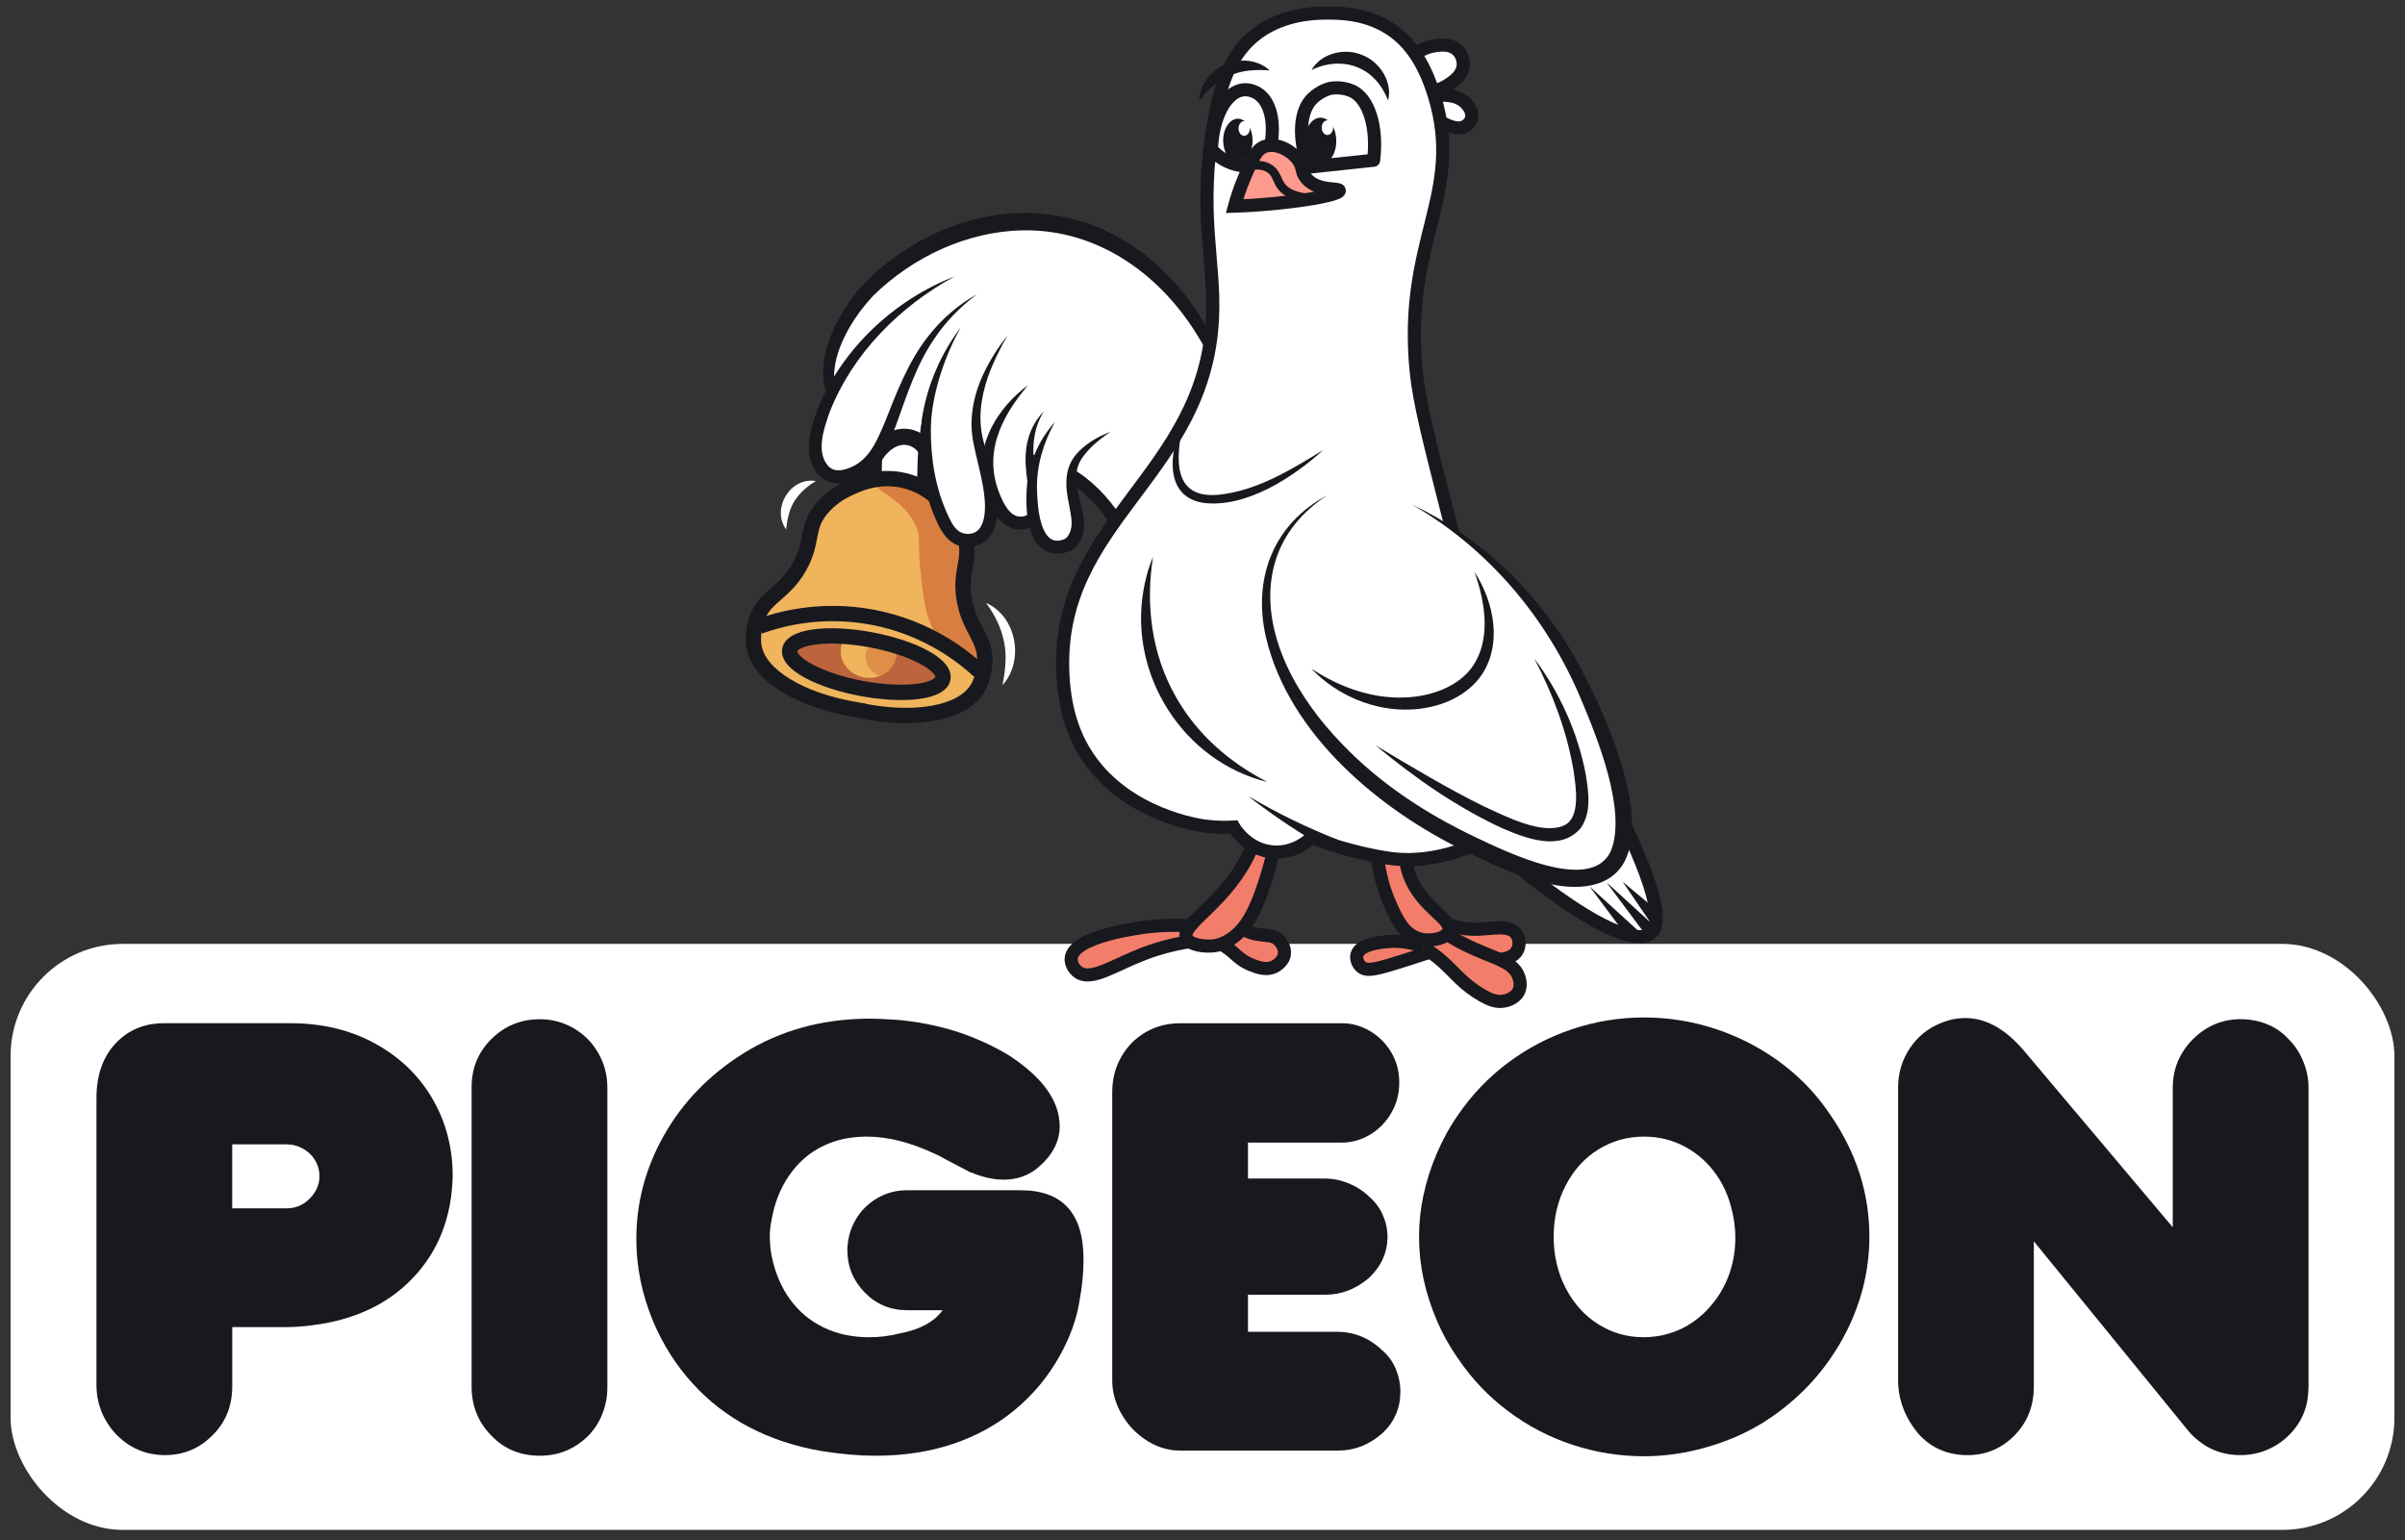 <?xml version="1.0" encoding="UTF-8"?>
<svg id="katman_1" data-name="katman 1" xmlns="http://www.w3.org/2000/svg" viewBox="0 0 1331.25 852.59">
  <rect x="0" y="0" width="1331.25" height="852.59" fill="#333333" stroke="none"/>
  <defs>
    <style>
      .cls-1, .cls-2, .cls-3, .cls-4, .cls-5, .cls-6 {
        stroke-width: 0px;
      }

      .cls-1, .cls-7 {
        fill: #efb45c;
      }

      .cls-8 {
        stroke-linejoin: round;
      }

      .cls-8, .cls-9, .cls-10, .cls-11, .cls-7, .cls-12, .cls-13 {
        stroke: #18191e;
      }

      .cls-8, .cls-10, .cls-12, .cls-13 {
        stroke-width: 7.26px;
      }

      .cls-8, .cls-12, .cls-6 {
        fill: #fff;
      }

      .cls-9 {
        stroke-width: 4.84px;
      }

      .cls-9, .cls-10, .cls-11, .cls-7, .cls-12, .cls-13 {
        stroke-miterlimit: 10;
      }

      .cls-9, .cls-11 {
        fill: none;
      }

      .cls-10 {
        fill: #f37d6b;
      }

      .cls-2 {
        opacity: .7;
      }

      .cls-2, .cls-5 {
        fill: #d97e41;
      }

      .cls-3 {
        fill: #bc643c;
      }

      .cls-4 {
        fill: #18191e;
      }

      .cls-11 {
        stroke-width: 8.93px;
      }

      .cls-7 {
        stroke-width: 8.47px;
      }

      .cls-13 {
        fill: #ff9a8e;
      }
    </style>
  </defs>
  <g>
    <rect class="cls-6" x="5.86" y="522.53" width="1319.53" height="324.41" rx="62.08" ry="62.08"/>
    <g>
      <path class="cls-4" d="M64.2,793.96c-7.2-7.84-10.8-16.95-10.8-27.33v-158.88c0-12.5,3.5-22.51,10.49-30.03,6.99-7.52,15.99-11.28,27.01-11.28h69.91c17.48,0,33.05,3.73,46.71,11.2,13.66,7.47,24.25,17.64,31.78,30.5,7.52,12.87,11.28,27.2,11.28,42.98-.53,22.56-7.79,41.26-21.77,56.08-13.98,14.83-32.84,23.67-56.56,26.53-4.87.64-9.64.95-14.3.95h-29.39v32.57c0,11.23-3.76,20.44-11.28,27.64-7.1,7.1-15.78,10.65-26.06,10.65s-19.6-3.87-27.01-11.6ZM128.54,668.93h30.03c4.98,0,9.21-1.75,12.71-5.24,3.71-3.71,5.56-7.89,5.56-12.55s-1.75-8.9-5.24-12.39c-3.81-3.49-8.16-5.24-13.03-5.24h-30.03v35.43Z"/>
      <path class="cls-4" d="M272.17,794.92c-7.42-7.41-11.12-16.52-11.12-27.33v-165.71c0-10.59,3.68-19.51,11.04-26.77,7.36-7.25,16.28-10.88,26.77-10.88,6.67,0,12.89,1.67,18.67,5,5.77,3.34,10.33,7.92,13.66,13.74,3.34,5.83,5,12.23,5,19.22v166.03c0,4.98-.93,9.83-2.78,14.54-1.85,4.71-4.58,8.87-8.18,12.47-7.41,7.1-16.21,10.64-26.37,10.64-10.8,0-19.7-3.65-26.69-10.96Z"/>
      <path class="cls-4" d="M497.93,738.2c11.23-2.12,19.17-6.41,23.83-12.87h-19.54c-9.32,0-17.19-3.28-23.59-9.85-6.41-6.57-9.61-14.46-9.61-23.67.21-6.14,1.75-11.68,4.61-16.6,2.86-4.92,6.8-8.87,11.84-11.84,5.03-2.96,10.51-4.45,16.44-4.45h63.07c23.2,0,34.79,12.76,34.79,38.29,0,7.41-.74,15.04-2.22,22.88-1.48,9.85-5.14,20.02-10.96,30.5-6.46,11.55-14.7,21.48-24.71,29.79-10.01,8.32-21.5,14.64-34.48,18.99-12.98,4.34-27.25,6.51-42.82,6.51-8.9,0-18.75-.85-29.55-2.54-14.83-2.54-28.25-6.96-40.28-13.27-12.02-6.3-22.54-14.43-31.54-24.39-9-9.95-16.21-21.29-21.61-34-6.25-15.04-9.37-30.29-9.37-45.76,0-20.34,5.16-39.59,15.49-57.75,10.33-18.16,24.92-33.18,43.77-45.04,20.55-12.81,43.95-19.22,70.22-19.22,3.39,0,8.26.21,14.62.64,11.33.95,22.4,3.13,33.21,6.51,10.38,3.39,20.12,7.84,29.23,13.35,18.53,12.18,27.8,25.21,27.8,39.08,0,8.26-3.81,15.73-11.44,22.4-5.4,4.77-11.92,7.15-19.54,7.15-5.62,0-11.6-1.32-17.95-3.97h-.32l-13.66-7.15c-2.97-1.69-5.24-2.86-6.83-3.49-13.24-6.14-25.58-9.22-37.02-9.22-9.21,0-17.48,1.83-24.78,5.48-7.31,3.65-13.4,9.03-18.27,16.13-4.87,7.1-8.1,15.31-9.69,24.63-.64,2.97-.95,5.88-.95,8.74,0,3.71.32,7.31.95,10.8,1.91,9.43,5.3,17.5,10.17,24.23,4.87,6.73,11.04,11.92,18.51,15.57,7.47,3.65,15.91,5.48,25.34,5.48,5.72,0,11.33-.69,16.84-2.07Z"/>
      <path class="cls-4" d="M618.68,778.55c-2.01-4.66-3.02-9.43-3.02-14.3v-159.67c0-7.09,1.64-13.56,4.93-19.38,3.28-5.82,7.79-10.41,13.5-13.74,5.72-3.34,12.18-5,19.38-5h89.45c5.4,0,10.56,1.46,15.49,4.37,4.92,2.91,8.84,6.86,11.76,11.84,2.91,4.98,4.37,10.54,4.37,16.68s-1.46,11.6-4.37,16.68c-2.91,5.08-6.83,9.11-11.76,12.08-4.93,2.97-10.3,4.45-16.13,4.45h-51.48v19.86h42.42c4.55,0,9.06.93,13.51,2.78,4.45,1.85,8.26,4.37,11.44,7.55,3.18,2.76,5.61,6.06,7.31,9.93,1.69,3.87,2.54,7.86,2.54,11.99,0,8.69-3.39,16.26-10.17,22.72-7.31,6.25-15.41,9.37-24.31,9.37h-42.74v20.49h48.93c9.74,0,18.16,3.39,25.26,10.17,3.39,2.86,5.93,6.33,7.63,10.41,1.69,4.08,2.54,8.29,2.54,12.63,0,9-3.28,16.63-9.85,22.88-7.31,6.46-15.52,9.69-24.63,9.69h-87.54c-6.99,0-13.64-2.2-19.94-6.59-6.3-4.39-11.15-10.35-14.54-17.87Z"/>
      <path class="cls-4" d="M807.26,752.34c-4.77-6.78-8.77-13.95-12-21.53-3.23-7.57-5.67-15.2-7.31-22.88-1.64-7.68-2.46-15.44-2.46-23.28s.82-15.3,2.46-23.04c1.64-7.73,4.1-15.44,7.39-23.12,3.28-7.68,7.25-14.86,11.92-21.53,7.63-11.12,16.84-20.71,27.64-28.76,10.8-8.05,22.64-14.22,35.51-18.51,12.87-4.29,26.08-6.43,39.64-6.43,10.17,0,20.2,1.22,30.11,3.65,9.9,2.44,19.38,6.01,28.44,10.72,9.06,4.71,17.32,10.35,24.78,16.92,7.47,6.57,14.01,14.04,19.62,22.4,14.51,20.97,21.77,43.53,21.77,67.68,0,11.97-1.85,23.7-5.56,35.19-3.71,11.49-9.11,22.32-16.21,32.49-5.62,8.16-12.29,15.65-20.02,22.48-7.73,6.83-15.86,12.47-24.39,16.92-8.53,4.45-17.87,7.97-28.04,10.57-10.17,2.59-20.34,3.89-30.5,3.89-13.56,0-26.77-2.12-39.64-6.35-12.87-4.24-24.73-10.43-35.59-18.59-10.86-8.15-20.05-17.79-27.56-28.92ZM860.01,684.66c0,10.49,2.25,20.02,6.75,28.6,4.5,8.58,10.54,15.23,18.11,19.94,7.57,4.71,15.86,7.07,24.86,7.07,3.18,0,6.46-.32,9.85-.95,6.04-1.27,11.49-3.5,16.36-6.67,4.87-3.18,9.19-7.2,12.95-12.07,3.76-4.87,6.65-10.3,8.66-16.29,2.01-5.98,3.02-12.42,3.02-19.3,0-3.28-.32-6.78-.95-10.49-1.59-9.21-4.69-17.16-9.29-23.83-4.61-6.67-10.41-11.92-17.4-15.73-6.99-3.81-14.62-5.72-22.88-5.72-9.22,0-17.64,2.36-25.26,7.07-7.63,4.71-13.66,11.36-18.11,19.94-4.45,8.58-6.67,18.06-6.67,28.44Z"/>
      <path class="cls-4" d="M1062.1,793.96c-7.63-9.11-11.44-19.12-11.44-30.03v-161.74c0-8.05,2.14-15.3,6.43-21.77,4.29-6.46,9.98-11.12,17.08-13.98,4.55-1.91,9.11-2.86,13.66-2.86,11.33,0,22.08,5.93,32.25,17.79l82.62,98.03v-77.21c0-10.49,3.76-19.49,11.28-27.01,7.41-7.31,16.21-10.96,26.37-10.96,5.08,0,9.93.93,14.54,2.78,4.61,1.85,8.55,4.58,11.84,8.18,3.39,3.28,6.09,7.34,8.1,12.15,2.01,4.82,3.02,9.77,3.02,14.85v165.71c0,1.59-.21,4.08-.64,7.47-1.06,5.83-3.42,11.04-7.07,15.65-3.65,4.61-8.08,8.18-13.27,10.72-5.19,2.54-10.8,3.81-16.84,3.81-7.2,0-13.72-1.8-19.54-5.4-4.24-2.86-7.36-5.61-9.37-8.26l-85.32-104.7v80.39c0,10.91-3.65,20.02-10.96,27.33-7.1,7.1-15.68,10.65-25.74,10.65-10.91,0-19.91-3.87-27.01-11.6Z"/>
    </g>
  </g>
  <g>
    <path class="cls-10" d="M782.58,499.95c14.44,12.14,26.08,14.68,34.35,14.51,8.88-.18,18.33-2.74,22.25,2.42,1.75,2.29,2.21,5.91.97,8.71-1.92,4.32-7.22,5.16-8.22,5.32-3.74.6-6.58-.82-10.64-2.42-6.63-2.61-9.94-3.91-15.96-7.26-5.43-3.01-13.5-6.86-24.67-10.16"/>
    <path class="cls-10" d="M673.25,514.46c-15.46-2.89-28.23-2.47-37.25-1.45-3.6.41-41.76,4.96-43.05,17.42-.31,3.04,1.61,6.13,3.87,7.74,7.26,5.18,19.56-3.76,36.28-10.16,9.22-3.53,22.4-7.29,39.67-8.22"/>
    <path class="cls-10" d="M661.15,520.75c6.84-.7,11.55.65,14.51,1.94,7.53,3.27,8.42,8.13,17.42,11.61,3.36,1.3,7.8,2.95,12.09.97.32-.15,5.31-2.54,5.81-7.26.35-3.38-1.81-6.04-2.42-6.77-4.74-5.66-10.36-1.33-20.32-6.77-2.5-1.37-5.9-3.7-12.09-6.29-1.01-.42-1.86-.75-2.42-.97"/>
    <path class="cls-12" d="M771.21,42.08c2.43-3.53,11.3-15.62,24.19-16.93,2.81-.29,7.6-.77,11.13,2.42,2.45,2.22,3.64,5.63,3.39,8.71-.45,5.54-5.47,8.84-8.22,10.64-9.55,6.27-20.76,4.27-24.67,3.39"/>
    <path class="cls-10" d="M698.4,449.64c-.73,4.82-2.25,12.12-5.81,20.32-12.86,29.71-39.42,41.36-35.8,49.34,1.79,3.96,9.98,4.78,14.51,4.35,2.03-.19,5.71-.87,10.16-3.87,8.82-5.96,13.78-16.45,18.38-30.48,3.22-9.81,6.87-23.22,9.19-39.67"/>
    <path class="cls-10" d="M779.67,520.27c9.17,4.15,15.37,8.95,19.35,12.58,7.06,6.43,11.43,12.51,21.77,18.38,3.48,1.98,7.52,3.85,12.09,2.9,1.23-.25,5.83-1.4,7.74-5.32,1.7-3.48.35-7.24,0-8.22-3.71-10.39-18.7-10.2-38.7-22.74-4.52-2.84-7.99-5.5-10.16-7.26"/>
    <path class="cls-10" d="M762.26,457.87c-1.28,19.67,3.39,33.8,6.77,41.6,3.81,8.8,7.97,18.03,16.93,20.32,6.15,1.57,14.49-.14,15.96-4.35,2.25-6.43-13.64-12.47-20.8-28.54-5.2-11.67-3.66-23.8-1.45-32.41"/>
    <g>
      <path class="cls-12" d="M655.25,349.26c-19.32,1.04-23.32-72.4-72.75-91.05-18.7-7.06-23.77,1.32-42.4-7.59-33.66-16.1-57.7-62.19-43.96-88.15,6.77-12.78,22.78-20.86,27-22.99,0,0,11.75-5.92,24.99-7.59,37.67-4.74,135.85,67.43,132.56,156.22-1.07,28.91-12.93,60.48-25.44,61.15Z"/>
      <g>
        <path class="cls-6" d="M685.23,269.37c1.14-13.05,2.51-48.71-19.19-84.8-6.71-11.16-28.23-46.95-72.31-58.47-50.09-13.09-93.89,14.43-113.45,34.81,0,0-21.4,22.31-21.65,46.2-.02,2.37-.09,8.26,3.57,10.71,2.3,1.54,5.26,1.18,8.03.45,9.88-2.62,17.17-9.95,27.67-21.42,4.21-4.6,9.19-10.14,14.73-16.51"/>
        <path class="cls-4" d="M685.23,269.37c.85-28.58-6.06-57.41-21.18-81.63-20.69-35.2-55.95-60.98-97.9-60.22-30.85.54-60.99,14.79-82.87,36.27-9.12,9.72-19.55,25.24-21.3,40.21-.66,6.69-1.32,14.75,8.39,11.68,2.4-.62,4.74-1.56,6.96-2.79,4.47-2.47,8.51-5.97,12.4-9.63,7.84-7.38,15.21-15.35,22.9-22.93-3.36,4.24-6.76,8.46-10.16,12.67-8.83,10.36-17.22,22.65-30.72,27.36-3.06.99-6.36,1.75-9.7.42-6.64-2.98-6.68-11.19-6.34-17.35.79-11.47,5.53-22.16,11.45-31.78,2.95-4.77,6.38-9.48,10.12-13.61,27.54-28.71,68.97-45.74,108.77-38.43,36.85,6.32,66.49,32.42,83.66,64.81,14.16,25.66,19.68,55.97,15.5,84.95h0Z"/>
      </g>
      <g>
        <path class="cls-6" d="M528.27,187.47c-8.84,15.89-12.53,29.42-14.28,38.38-6.3,32.17,1.4,61.21-10.27,67.84-.78.44-3.86,2.19-7.14,1.34-3.54-.92-6.46-4.64-8.93-12.94-8.42-28.37,4.11-59.19,7.14-68.29,0,0,0,0,0,0,5.8-9.08,11.6-18.15,17.41-27.23"/>
        <path class="cls-4" d="M528.27,187.47c-7.18,15.54-11.97,31.93-13.26,48.66-1.51,14.85.05,29.93-1.42,44.88-.69,4.91-1.68,9.93-5.51,13.83-3.36,3.05-7.6,4.69-12.12,3.77-6.95-1.73-9.67-9.07-11.52-14.93-5.67-19.23-2.47-39.85,3.98-58.45,1.5-4.22,3.11-8.41,4.78-12.45,1.53-2.22,3.12-4.4,4.68-6.6,4.55-6.35,9.6-13.42,14.33-19.61-2.53,4.78-5.16,9.49-7.79,14.2-2.04,3.46-6.61,11.84-7.82,13.63-6.83,21.58-12.07,45.03-5.39,67.2,1.31,3.62,2.67,8.68,6.38,9.95,3.78.53,6.76-2.2,7.84-5.87,2.24-7.44,1.96-16.36,2.37-24.35.17-25.73,5.76-52.53,20.47-73.85h0Z"/>
      </g>
      <g>
        <g>
          <ellipse class="cls-11" cx="498.3" cy="267.28" rx="25.69" ry="18.53" transform="translate(144.05 708.02) rotate(-79.42)"/>
          <path class="cls-1" d="M544.79,370.03c2.54-16.28-8.54-20.67-11.23-39.22-2.42-16.66,5.25-21.88-.55-36.25-.5-1.24-2.86-7.33-9.12-13.92-3.9-4.1-11.8-12.4-25.06-14.95-13.52-2.61-24.14,2.4-29.18,4.77-3.02,1.42-8.36,4.17-13.53,9.68-10.59,11.3-5.34,18.94-13.61,33.6-9.21,16.33-21.12,16.43-24.64,32.52-.3,1.39-1.31,6.4-.61,11.12,2.44,16.55,25.91,30.47,57.3,35.63,0,.01,0,.02,0,.04,31.35,6.68,58.5,2.2,66.8-12.43,2.35-4.15,3.23-9.19,3.44-10.59Z"/>
          <path class="cls-5" d="M485.51,268.41c-1.33,3.4,14.33,7.69,21.2,22.21,3.46,7.31.86,9.14,2.99,27.43,1.85,15.87,2.92,25.11,8.93,33.61,7.66,10.83,19.86,18.62,23.37,16.03,1.97-1.45.12-5.37-3.84-25.56-1.55-7.91-2.54-12.97-3.16-18.33-2.06-17.68,2.5-19.09.14-27.86-5.48-20.28-32.71-27.33-33.87-27.62-6.07-1.49-14.77-2.35-15.73.1Z"/>
          <path class="cls-4" d="M477.57,397.97c-1.29-.24-2.6-.5-3.91-.78l-.74-.16c-.82-.14-1.63-.29-2.44-.44-32.44-6.06-54.82-21.02-57.41-38.6-.73-4.99.1-10.06.66-12.64,2.25-10.32,7.77-15.16,13.11-19.85,4.06-3.56,8.25-7.24,11.98-13.85,3.35-5.93,4.25-10.59,5.13-15.08,1.16-5.99,2.37-12.18,9.08-19.34,5.47-5.84,11.08-8.86,14.82-10.62,5.03-2.37,16.78-7.9,31.54-5.15.08.02.16.03.25.05,14.59,2.81,23.19,11.85,27.32,16.19,3.04,3.2,7.24,8.43,9.95,15.16l.04.09c3.67,9.1,2.56,15.31,1.49,21.31-.81,4.51-1.64,9.18-.67,15.92,1.09,7.51,3.67,12.46,6.17,17.24,3.29,6.29,6.68,12.8,5.06,23.24-.41,2.61-1.46,7.64-3.94,12.03-8.77,15.48-35.02,21.33-67.46,15.27ZM479.51,389.53l-.03.18c13.48,2.48,25.98,2.82,36.36.95,10.89-1.96,18.43-6.15,21.82-12.13,1.94-3.43,2.74-7.87,2.94-9.15h0c1.2-7.68-1.07-12.02-4.2-18.02-2.69-5.16-5.75-11.01-7.04-19.95-1.17-8.1-.17-13.69.71-18.63,1.02-5.69,1.76-9.81-1-16.64l-.04-.1c-2.21-5.49-5.69-9.82-8.22-12.48-3.8-3.99-10.86-11.42-22.79-13.72-.07-.01-.13-.03-.2-.04-12.07-2.26-21.72,2.29-26.37,4.48-3.11,1.47-7.77,3.97-12.25,8.75-5.04,5.38-5.84,9.48-6.94,15.16-.96,4.92-2.04,10.5-6.06,17.63-4.43,7.87-9.39,12.22-13.77,16.06-5.09,4.46-8.76,7.69-10.42,15.29-.28,1.27-1.13,5.7-.56,9.6.99,6.75,6.46,13.36,15.82,19.09,9.81,6.02,22.95,10.5,37.98,12.97l4.27.7Z"/>
          <path class="cls-7" d="M420.35,346.73c10.13-3.65,33.56-10.56,62.78-5,30.97,5.89,50.95,22.45,58.82,29.75"/>
          <ellipse class="cls-3" cx="479.55" cy="367.67" rx="13.7" ry="43.1" transform="translate(30.06 771.53) rotate(-79.42)"/>
          <ellipse class="cls-1" cx="480.78" cy="361.06" rx="14.2" ry="15.45" transform="translate(37.56 767.35) rotate(-79.42)"/>
          <path class="cls-2" d="M493.25,353.05c-6.82-.74-12.96,2.99-14.04,8.73-.95,5.1,2.4,10.16,7.81,12.47,4.55-1.74,8.04-5.51,8.95-10.36.73-3.92-.36-7.79-2.72-10.85Z"/>
          <path class="cls-4" d="M476.25,385.31c-22.41-4.19-45.5-14.21-43.24-26.33,2.26-12.12,27.42-13.13,49.83-8.94,22.41,4.19,45.5,14.21,43.24,26.33-2.26,12.12-27.42,13.13-49.83,8.94ZM481.29,358.36c-10.9-2.04-21.34-2.61-29.4-1.61-8.28,1.02-10.45,3.28-10.55,3.78s1.12,3.39,8.47,7.33c7.15,3.84,17.1,7.08,28,9.11,10.9,2.04,21.34,2.61,29.4,1.61,8.28-1.02,10.45-3.28,10.55-3.78s-1.12-3.39-8.47-7.33c-7.15-3.84-17.1-7.08-28-9.11Z"/>
        </g>
        <path class="cls-6" d="M451.61,266.3c-7.22,4.4-12.74,10.04-14.91,18.22-.75,2.6-1.21,5.39-1.59,8.53-8.25-11.57,2.37-29.13,16.51-26.75h0Z"/>
        <path class="cls-6" d="M545.82,333.76c16.95,7.52,21.32,31.97,9.11,45.54.82-4.27,1.42-8.3,1.61-12.28.81-12.24-3.45-23.4-10.72-33.26h0Z"/>
      </g>
      <g>
        <path class="cls-6" d="M531.84,181.22c-7.6,11.63-15.78,28.22-18.75,49.1,0,0-4.47,31.49,9.82,59.36,2.4,4.69,5.22,7.7,8.93,8.93.48.16,5.32,1.67,9.82-.89,3.83-2.18,5.25-6.08,5.8-7.59,4.42-12.09-4.11-36.48-6.25-47.31-2.49-12.6-1.14-31.22,16.51-57.13"/>
        <path class="cls-4" d="M531.84,181.22c-8.76,15.48-15.02,34.52-16.37,50.93-.52,7.71-.12,15.5.83,23.16,1.28,10.14,3.92,20.15,8.19,29.43,1.56,3.35,3.18,6.93,5.97,9.09,3.53,2.77,9.35,2.25,11.88-1.43,7.26-10.43-1.19-34.4-3.36-46.59-2.94-12.89-.23-26.76,5.21-38.45,3.63-7.81,8.28-15.03,13.53-21.68-4.25,7.34-7.98,14.94-10.8,22.78-4.06,11.75-5.76,24.09-2.45,36.08,2.23,8.15,4.74,16.37,6.33,24.78,1.2,6.57,2.21,13.61.43,20.41-2.24,10-11.97,15.81-21.67,11.87-5.94-2.49-9.15-8.52-11.49-13.94-4.58-9.96-6.99-20.87-8.01-31.66-.81-8.37-.65-16.84.41-25.19,2.9-17.85,10.41-35.21,21.37-49.59h0Z"/>
      </g>
      <g>
        <path class="cls-6" d="M528.27,153.1c-26.56,12.53-42.62,28.77-51.33,39.28-19.18,23.14-29.61,50.87-24.25,63.16.62,1.43,2.38,5.45,6.39,7.36,5.96,2.84,13.07-.78,15.48-2.01,20.64-10.52,19.36-49.85,46.12-80.57,7.45-8.56,15.08-14.15,20.08-17.41"/>
        <path class="cls-4" d="M528.27,153.1c-30.39,16.65-56.39,42.7-69.07,75.16-3.13,8.96-7.7,21.89-.75,29.73,3.27,3.5,8.1,2.58,12.34.77,10.57-4.32,14.82-15.21,19.09-25.21,6.5-16.43,12.92-33.5,24.03-47.54,7.38-9.43,16.57-17.36,26.86-23.1-9.4,7.09-17.65,15.51-23.97,25.19-9.86,14.5-15.01,31.36-20.99,47.77-3.23,8.41-6.81,17.67-13.82,24.09-7.51,6.67-20.75,11.49-28.79,3.03-9.38-10.37-4.81-25.88-.37-37.25,13.8-33.15,42.42-59.77,75.44-72.65h0Z"/>
      </g>
      <g>
        <path class="cls-6" d="M569.18,213.13c-4.4,4.03-25.58,24.2-22.32,49.1,1.11,8.5,6.13,25.65,16.07,27.23.82.13,5.12.71,8.18-2.01,8.52-7.56-6.92-27.84,1.19-49.76,1.68-4.53,3.91-7.92,5.5-10.04"/>
        <path class="cls-4" d="M569.18,213.13c-15.27,17.91-25.37,38.4-15.34,61.53,1.96,4.56,5.12,10.77,10.33,11.33,17.51,1.07-9.93-33.56,13.64-58.35-7.13,11.66-6.94,24.98-3.54,37.77,1.12,5,2.78,10.09,2.83,15.49.24,7.63-5.92,12.85-13.41,12.25-12.24-1.15-17.24-15.78-19.43-26-4.61-21.11,8.38-41.99,24.93-54h0Z"/>
      </g>
      <g>
        <path class="cls-6" d="M583.91,233.67c-9.3,13.07-11.64,24.98-12.35,31.46-1.26,11.55-.35,33.48,10.12,37.27,3.01,1.09,6.12.43,8.48-.45,3.08-1.14,4.4-4,4.91-4.91,5.07-9.02-3.91-23.23-1.79-35.26,1.11-6.3,5.72-14.57,21.42-22.76"/>
        <path class="cls-4" d="M583.91,233.67c-6.34,11.47-10.2,24.07-9.89,37.11.19,8.23,1.29,31.72,13.61,28.19,2.15-.46,3.22-1.54,4.28-3.58,2.49-4.99.74-10.32-.11-15.79-2.34-10.92-3.07-21.49,5.68-29.99,4.99-4.94,11.02-8.19,17.23-10.59-5.45,3.8-10.77,7.84-14.53,12.92-9.31,11.38-1.37,23.82-.17,36.55.55,6.23-1.59,13.11-7.48,16.35-2.2,1.02-3.78,1.41-6.06,1.69-17.79.88-18.99-23.2-18.14-35.95.81-13.59,6.51-26.91,15.58-36.92h0Z"/>
      </g>
    </g>
    <path class="cls-12" d="M792.13,53.36c1.34-.29,13.51-2.76,19.51,4.06,1,1.13,3.68,4.17,2.95,7.77-.59,2.91-3.07,4.46-3.38,4.64-3.42,2.05-7.49.49-9.72-.36-6.35-2.44-9.69-7.8-11-10.25"/>
    <g>
      <path class="cls-12" d="M672.12,66.27c3.11-17.33,8.19-36.64,24.59-48.38,14.43-10.33,31.72-10.64,37.25-10.64,5.99,0,21.2-.39,35.07,8.47,9.09,5.8,18.54,16.11,25,37.49,16.48,54.58-17.27,79.62-10.16,151.9,1.68,17.12,6.82,37.29,17.09,77.64,5.44,21.36,8.1,29.54,14.27,38.94,12.72,19.39,23.13,18.23,35.8,37.25,4.21,6.32,17.81,26.74,13.79,52-3.48,21.82-18.14,35.29-24.91,41.36-20.39,18.29-47.53,25.24-67.73,23.22-7.42-.74-19.96-3.3-32.17-7.01-5.86-1.78-10.66-3.54-14.03-4.84-1.24,1.22-9.13,8.75-21.04,7.98-14.19-.91-21.42-12.77-22.01-13.79-3.8.23-9.16.29-15.48-.48-2.9-.36-43.15-5.72-65.07-37.97-6.21-9.15-12.91-23.25-14.03-45.96-4.22-85.22,78.65-109.68,82.81-197.37,1.53-32.25-8.3-58.13.97-109.81Z"/>
      <g>
        <path class="cls-4" d="M691.15,440.93c7.34,4.96,15.4,10.01,24.19,15,8.05,4.56,15.82,8.57,23.22,12.09"/>
        <path class="cls-4" d="M691.15,440.93c15.77,9.19,32.16,17.15,48.97,23.81l-3.12,6.55c-16.09-9-31.43-19.17-45.85-30.37,0,0,14.42,11.2,0,0Z"/>
      </g>
    </g>
    <g>
      <path class="cls-8" d="M724.39,92.54c11.98-1.28,23.97-2.56,35.95-3.84,2.32-18.83-2.94-34.37-11.98-38.35-6.07-2.67-11.98-1.44-11.98-1.44s-5.44,1.14-10.07,5.75c-7.05,7.03-7.84,22.04-1.92,37.87Z"/>
      <g>
        <ellipse class="cls-4" cx="730.94" cy="78.09" rx="8.74" ry="12.94"/>
        <ellipse class="cls-6" cx="734.77" cy="70.66" rx="3.15" ry="4.07"/>
      </g>
    </g>
    <g>
      <path class="cls-8" d="M684.32,91.13c-7.66-1.9-12.19-6.63-13.75-8.41.72-18.41,8.09-31.46,17.03-32.92,4.24-.69,7.76,1.41,8.7,2.02,8.36,5.41,10.5,20.76,4.79,38.05-2.14.89-8.68,3.28-16.78,1.26Z"/>
      <g>
        <ellipse class="cls-4" cx="685.2" cy="77.76" rx="8.13" ry="12.04"/>
        <ellipse class="cls-6" cx="688.72" cy="71.11" rx="3.15" ry="4.07"/>
      </g>
    </g>
    <path class="cls-4" d="M663.79,55.76c.49-18.68,25.11-29.3,39.03-16.81-4.19-.3-8.01-.27-11.65.15-11.31,1.23-20.35,7.71-27.38,16.66h0Z"/>
    <path class="cls-12" d="M813.63,456.95c8.93,8.14,68.64,62.07,94.62,61.6,2.11-.04,3.86-.43,5.31-1.59,11.24-9.02-10.08-53.32-24.66-80.81"/>
    <g>
      <path class="cls-13" d="M741.37,105.51c.1,1.41-8.38,3.94-27.33,6.23-12.71,1.54-23.31,2.14-30.68,2.4,1.02-3.77,2.66-9.13,5.27-15.34,4.51-10.73,6.77-16.09,11.51-17.74,6.25-2.17,14.31,2.03,18.22,7.19,3.31,4.38,1.57,6.83,4.79,10.55,6.35,7.33,18.1,5,18.22,6.71Z"/>
      <path class="cls-9" d="M727.95,109.83c-11.39-.17-16.31-3.59-18.7-6.71-2.49-3.26-2.53-6.99-6.23-9.59-3.24-2.27-7.19-2.27-10.04-1.91"/>
    </g>
    <path class="cls-4" d="M725.98,38.75c5.24-9.22,18.18-12.44,27.89-8.37,9.85,3.7,17.08,14.95,14.51,25.25-1.84-4.62-4.17-8.44-7.1-11.55-9.12-9.89-23.3-11.26-35.31-5.33h0Z"/>
    <g>
      <path class="cls-6" d="M734.89,274.04c-6.57,3.84-21.42,13.75-29.2,32.39-6.44,15.42-4.88,29.25-3.98,36.37,5.59,44.56,48.57,91.87,101.68,119.2,22.53,11.6,68.53,35.28,87.34,18.32,22.86-20.61-8.74-88.3-16.71-104.55-.55-1.13-1.03-2.09-1.34-2.71-17.89-35.48-40.75-57.15-49.65-65.04-9.41-8.35-23.08-18.97-41.42-28.67"/>
      <path class="cls-4" d="M734.89,274.04c-34.46,22.32-38.96,58.84-22.64,94.4,7.47,16.16,18.31,30.74,30.73,43.5,20.73,21.68,46.05,38.29,73.03,51.18,17.02,8.06,65.33,32.25,75.83,7.54,8.6-22.41-7.81-62.54-16.91-84.13-18.8-44.57-51.13-82.91-93.31-107.18,36.04,16.88,66.43,45.55,87.16,79.57,15.6,26.33,43.85,85.77,31.66,115.4-7.47,18.42-28.81,18.65-45.3,14.41-15.19-3.68-29.57-10.34-43.32-17.14-47.95-22.99-98.17-64.71-111-118.49-7.61-32.7,3.9-63.06,34.08-79.05h0Z"/>
    </g>
    <path class="cls-4" d="M725.86,370.15c16.23,10.68,35.39,17.46,54.89,15.77,12.16-1.03,24.79-5.5,32.79-14.87,12.32-15.27,8.84-37.22,2.58-54.53,11.12,16.96,15.97,41.46,2.77,58.86-9.07,11.44-23.56,16.71-37.7,17.39-20.57,1.01-41.22-7.86-55.34-22.62h0Z"/>
    <path class="cls-4" d="M761.43,412.62c20,11.94,39.76,23.87,60.55,34.09,11.51,5.19,31.15,15.43,43.29,10.44,10.11-3.94,6.94-22.22,5.68-30.91-3.69-21.57-11.42-42.03-21.64-61.67,13.96,18.68,24.03,40.84,28.44,63.99,1.52,9.74,3.38,20.99-2.73,29.8-11.17,13.27-30.31,5.77-43.22.27-25.59-11.82-48.81-28.09-70.37-46.01h0Z"/>
    <g>
      <path class="cls-6" d="M905.33,518.82c-8.5-9.38-16.99-18.76-25.49-28.14"/>
      <polygon class="cls-4" points="902.64 521.25 879.84 490.68 908.02 516.38 902.64 521.25 902.64 521.25"/>
    </g>
    <g>
      <path class="cls-6" d="M914.72,516.57c-8.5-9.38-16.99-18.76-25.49-28.14"/>
      <polygon class="cls-4" points="912.03 519 889.24 488.42 917.41 514.13 912.03 519 912.03 519"/>
    </g>
    <g>
      <path class="cls-6" d="M915.78,507.54c-5.87-6.49-11.75-12.97-17.62-19.46"/>
      <polygon class="cls-4" points="913.09 509.97 898.16 488.08 918.47 505.1 913.09 509.97 913.09 509.97"/>
    </g>
    <path class="cls-10" d="M787.9,524.14c-8.46-3.22-15.38-3.23-19.35-2.9-3.42.28-15.9,1.3-17.42,7.26-.58,2.26.45,5.13,2.42,6.77,3.22,2.69,8.13,1.39,24.67-3.87,4.24-1.35,9.29-2.97,15-4.84"/>
    <path class="cls-4" d="M701.63,432.92c-46.39-11.26-76.79-59-68.73-105.84,1.09-6.44,2.75-12.78,5.34-18.71-4.25,26.52-.73,53.89,12.55,77.22,11.58,20.67,29.65,36.51,50.85,47.34h0Z"/>
    <path class="cls-4" d="M656.37,228.27c-4.42,18.66-11.02,48.23,18.05,45.64,21.26-2.18,40.07-13.77,58.05-24.79-16.66,15.15-42.65,32.19-66.31,29.27-24.8-3.91-17.36-34.17-9.78-50.12h0Z"/>
  </g>
</svg>
